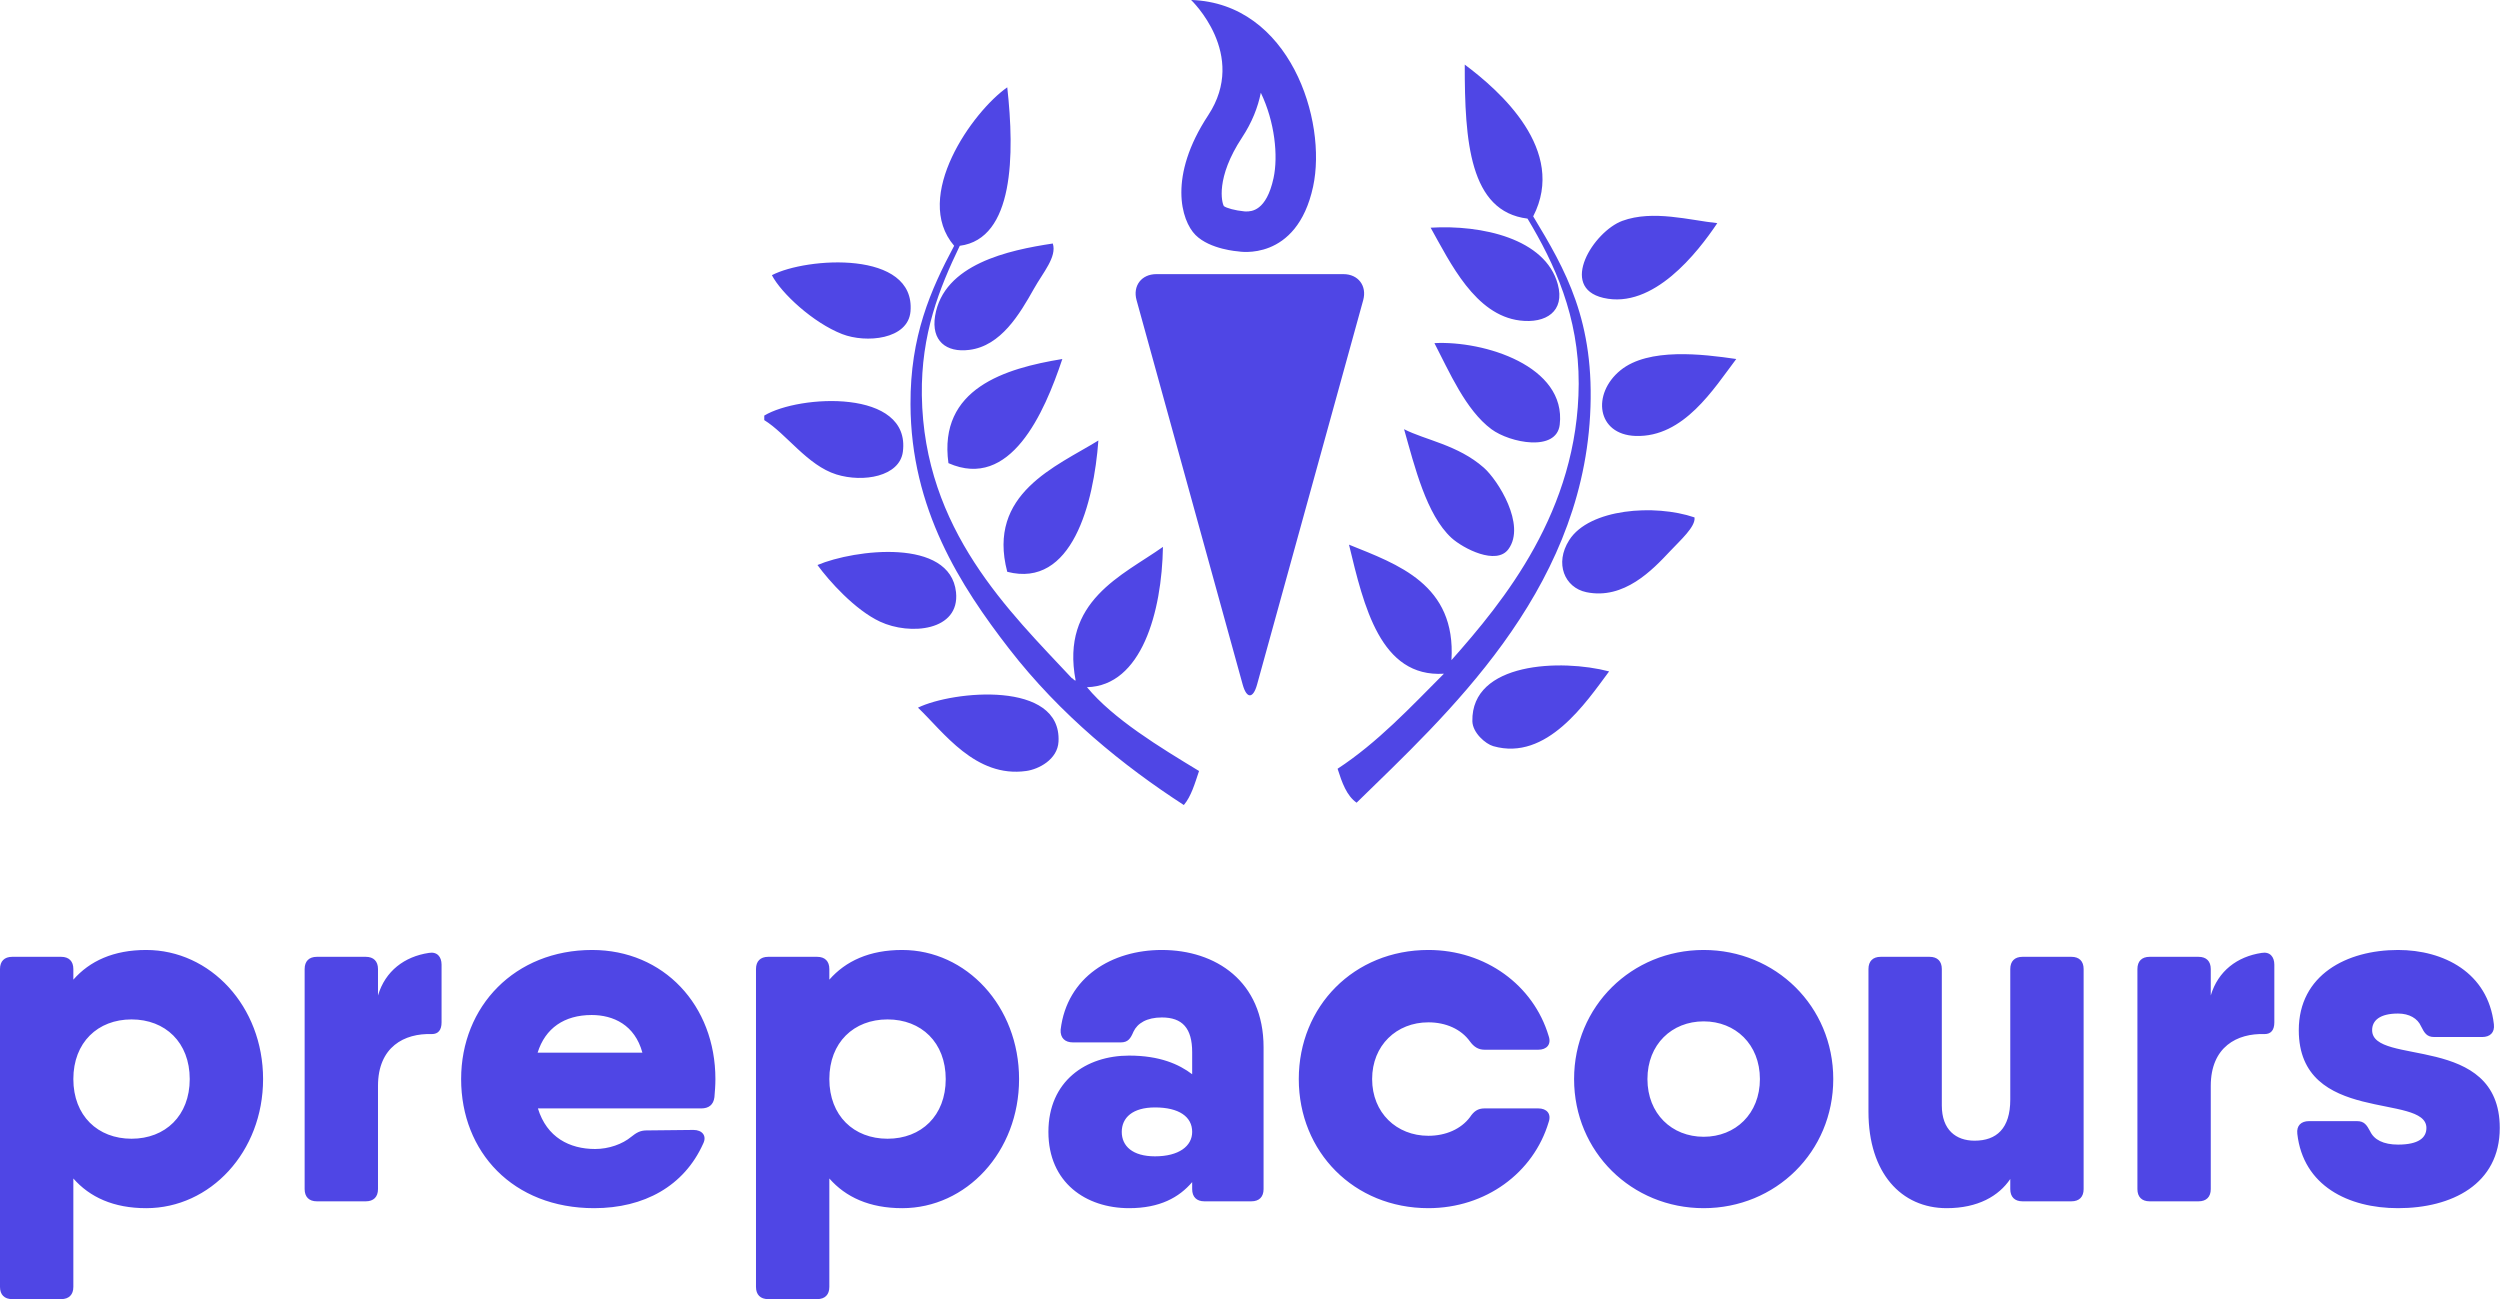 <svg width="350" height="181.885" viewBox="0 0 350 181.885" class="css-1j8o68f"><defs id="SvgjsDefs2291"></defs><g id="SvgjsG2292" featurekey="1p4tPl-0" transform="matrix(1.512,0,0,1.512,99.438,-19.252)" fill="#4f46e5"><path xmlns="http://www.w3.org/2000/svg" d="M76.196,32.766c2.966,4.912,5.76,9.688,5.269,18.447c-0.926,16.549-13.371,27.776-21.619,35.844  c-0.926-0.646-1.356-1.868-1.761-3.143c3.706-2.429,6.729-5.674,9.846-8.8c-5.886,0.37-7.414-6.251-8.791-11.95  c4.512,1.825,9.927,3.668,9.488,10.693c4.796-5.416,11.739-13.802,11.782-25.583c0.026-6.253-2.242-11.141-4.739-15.3  c-5.373-0.657-5.82-7.176-5.812-14.26C73.104,21.136,79.347,26.638,76.196,32.766 M82.696,40.315  c4.628,1.074,8.727-4.206,10.547-6.92c-2.526-0.265-5.962-1.251-8.79-0.213C81.801,34.159,78.517,39.342,82.696,40.315   M74.965,42.41c2.402,0.295,4.192-0.84,3.509-3.354c-1.142-4.236-7.065-5.527-11.774-5.241  C68.528,37.078,70.823,41.901,74.965,42.41 M20.816,41.985c-0.37,2.297,1.016,3.42,3.168,3.145c2.932-0.364,4.663-3.315,5.98-5.655  c0.844-1.511,2.144-2.951,1.752-4.195C27.623,35.898,21.604,37.179,20.816,41.985 M12.207,43.665  c2.221,0.865,6.109,0.506,6.333-2.095c0.478-5.719-9.656-5.017-12.833-3.358C6.567,39.882,9.529,42.621,12.207,43.665   M78.654,52.053c0.628-5.438-7.026-7.79-11.603-7.549c1.369,2.632,2.889,6.197,5.278,7.969  C74.043,53.744,78.356,54.602,78.654,52.053 M84.276,47.02c-2.66,2.167-2.213,5.958,1.407,6.079  c4.465,0.146,7.241-4.391,9.316-7.125C91.9,45.522,86.877,44.9,84.276,47.02 M22.052,55.617c5.734,2.535,8.868-4.613,10.547-9.643  C27.309,46.841,21.101,48.699,22.052,55.617 M17.833,54.563c0.753-5.855-9.617-5.291-12.833-3.35v0.42  c2.041,1.257,3.991,4.191,6.677,5.03C14.169,57.438,17.532,56.853,17.833,54.563 M64.241,52.473  c0.985,3.476,2.07,7.928,4.387,10.063c1.093,0.99,4.163,2.574,5.277,1.042c1.645-2.247-0.977-6.397-2.281-7.542  C69.222,53.919,66.187,53.478,64.241,52.473 M27.498,65.678c6.01,1.55,8.011-6.362,8.438-12.159  C32.044,55.923,25.591,58.42,27.498,65.678 M79.532,62.742c-1.382,2.17-0.418,4.399,1.58,4.821c3.495,0.731,6.151-2.084,7.736-3.771  c0.977-1.041,2.406-2.299,2.285-3.151C87.453,59.384,81.392,59.823,79.532,62.742 M22.754,67.563  c-0.538-5.046-9.376-3.969-12.829-2.514c1.063,1.463,3.47,4.158,5.794,5.243C18.479,71.584,23.133,71.171,22.754,67.563   M70.564,79.514c0.026,1.068,1.215,2.102,1.938,2.308c4.951,1.412,8.58-4.038,10.724-6.922  C78.792,73.737,70.457,74.029,70.564,79.514 M19.232,78.257c2.359,2.247,5.321,6.526,10.026,5.863  c1.128-0.154,2.901-1.05,2.987-2.721C32.539,75.709,22.474,76.682,19.232,78.257 M34.881,76.363  c5.054-0.13,6.931-6.957,7.034-12.993c-3.728,2.644-9.505,4.985-8.084,12.373c-0.177,0-0.207-0.181-0.353-0.216  c-5.73-6.139-13.711-13.707-13.888-26.202c-0.077-5.652,1.61-9.886,3.513-13.834c5.032-0.654,5.084-8.474,4.396-14.673  c-3.186,2.224-8.83,10.108-4.917,14.673c-2.187,4.096-4.073,8.38-4.042,14.674c0.026,9.692,4.637,16.83,9.135,22.642  c4.749,6.131,10.59,10.849,16.174,14.465c0.68-0.801,1.021-1.997,1.408-3.151C41.605,81.908,37.331,79.316,34.881,76.363   M49.298,76.122c0.366,1.325,0.964,1.325,1.33,0l9.829-35.598c0.361-1.324-0.461-2.409-1.834-2.409H41.304  c-1.377,0-2.2,1.085-1.833,2.409L49.298,76.122z M55.816,30.018c-1.516,7.013-6.923,5.993-6.923,5.993s-2.617-0.172-3.96-1.516  s-2.549-5.441,1.171-11.089c3.719-5.648-1.584-10.676-1.584-10.676C53.655,13.028,57.142,23.879,55.816,30.018z M50.977,21.321  c-0.271,1.352-0.818,2.747-1.739,4.146c-2.462,3.732-1.877,6.038-1.683,6.348c0.232,0.183,1.033,0.409,1.92,0.493l0.142,0.004  c0.469,0,1.869-0.011,2.536-3.086C52.596,27.176,52.277,24.021,50.977,21.321z"></path></g><g id="SvgjsG2293" featurekey="dYASrj-0" transform="matrix(3.423,0,0,3.423,-3.766,99.725)" fill="#4f46e5"><path d="M7.08 9.72 c2.62 0 4.78 2.3 4.78 5.28 s-2.16 5.28 -4.78 5.28 c-1.338 0 -2.311 -0.452 -2.98 -1.214 l0 4.434 c0 0.32 -0.18 0.5 -0.5 0.5 l-2 0 c-0.32 0 -0.5 -0.18 -0.5 -0.5 l0 -13 c0 -0.32 0.18 -0.5 0.5 -0.5 l2 0 c0.32 0 0.5 0.18 0.5 0.5 l0 0.434 c0.669 -0.762 1.642 -1.214 2.98 -1.214 z M6.48 17.44 c1.38 0 2.38 -0.94 2.38 -2.44 s-1 -2.44 -2.38 -2.44 s-2.38 0.94 -2.38 2.44 s1 2.44 2.38 2.44 z M18.64 9.84 c0.34 -0.06 0.52 0.16 0.52 0.48 l0 2.36 c0 0.32 -0.14 0.48 -0.4 0.48 c-1.12 -0.04 -2.2 0.52 -2.2 2.12 l0 4.22 c0 0.32 -0.18 0.5 -0.5 0.5 l-2 0 c-0.32 0 -0.5 -0.18 -0.5 -0.5 l0 -9 c0 -0.32 0.18 -0.5 0.5 -0.5 l2 0 c0.32 0 0.5 0.18 0.5 0.5 l0 1.081 c0.298 -1.004 1.086 -1.592 2.08 -1.741 z M25.32 9.72 c2.92 0 5.04 2.26 5.04 5.28 c0 0.26 -0.02 0.5 -0.04 0.74 c-0.04 0.32 -0.24 0.46 -0.54 0.46 l-2.44 0 l-4.239 0 c0.363 1.188 1.297 1.66 2.339 1.66 c0.56 0 1.12 -0.2 1.48 -0.5 c0.2 -0.16 0.36 -0.26 0.62 -0.26 l1.92 -0.02 c0.36 0 0.56 0.24 0.4 0.56 c-0.78 1.74 -2.42 2.64 -4.46 2.64 c-3.32 0 -5.44 -2.3 -5.44 -5.28 s2.2 -5.28 5.36 -5.28 z M23.089 13.92 l4.285 0 c-0.309 -1.138 -1.191 -1.54 -2.074 -1.54 c-1.124 0 -1.902 0.543 -2.211 1.54 z M38 9.72 c2.62 0 4.78 2.3 4.78 5.28 s-2.16 5.28 -4.78 5.28 c-1.338 0 -2.311 -0.452 -2.98 -1.214 l0 4.434 c0 0.32 -0.18 0.5 -0.5 0.5 l-2 0 c-0.32 0 -0.5 -0.18 -0.5 -0.5 l0 -13 c0 -0.32 0.18 -0.5 0.5 -0.5 l2 0 c0.32 0 0.5 0.18 0.5 0.5 l0 0.434 c0.669 -0.762 1.642 -1.214 2.98 -1.214 z M37.4 17.44 c1.38 0 2.38 -0.94 2.38 -2.44 s-1 -2.44 -2.38 -2.44 s-2.38 0.94 -2.38 2.44 s1 2.44 2.38 2.44 z M48.62 9.72 c2.2 0 4.16 1.28 4.16 3.98 l0 5.8 c0 0.32 -0.18 0.5 -0.5 0.5 l-1.92 0 c-0.32 0 -0.5 -0.18 -0.5 -0.5 l0 -0.286 c-0.536 0.628 -1.323 1.066 -2.58 1.066 c-1.76 0 -3.3 -1.04 -3.3 -3.12 s1.54 -3.12 3.3 -3.12 c1.257 0 2.044 0.355 2.58 0.763 l0 -0.903 c0 -0.98 -0.4 -1.42 -1.24 -1.42 c-0.62 0 -1 0.24 -1.16 0.58 c-0.12 0.28 -0.22 0.44 -0.52 0.44 l-1.96 0 c-0.32 0 -0.52 -0.18 -0.5 -0.52 c0.26 -2.16 2.1 -3.26 4.14 -3.26 z M48.34 18.16 c0.98 0 1.52 -0.42 1.52 -1 c0 -0.62 -0.54 -1 -1.52 -1 c-0.92 0 -1.36 0.42 -1.36 1 s0.44 1 1.36 1 z M64.02 16.2 c0.34 0 0.54 0.22 0.42 0.56 c-0.62 2.08 -2.58 3.52 -4.92 3.52 c-3.04 0 -5.3 -2.3 -5.3 -5.28 s2.26 -5.28 5.3 -5.28 c2.34 0 4.3 1.44 4.92 3.52 c0.12 0.34 -0.08 0.56 -0.42 0.56 l-2.2 0 c-0.26 0 -0.44 -0.12 -0.6 -0.34 c-0.36 -0.5 -0.98 -0.78 -1.7 -0.78 c-1.3 0 -2.3 0.94 -2.3 2.32 s1 2.32 2.3 2.32 c0.72 0 1.34 -0.28 1.7 -0.76 c0.16 -0.24 0.32 -0.36 0.6 -0.36 l2.2 0 z M70.78 20.28 c-2.94 0 -5.3 -2.3 -5.3 -5.28 s2.36 -5.28 5.3 -5.28 s5.3 2.3 5.3 5.28 s-2.36 5.28 -5.3 5.28 z M70.78 17.36 c1.3 0 2.3 -0.94 2.3 -2.36 s-1 -2.36 -2.3 -2.36 s-2.3 0.94 -2.3 2.36 s1 2.36 2.3 2.36 z M85.82 10 c0.32 0 0.5 0.18 0.5 0.5 l0 9 c0 0.32 -0.18 0.5 -0.5 0.5 l-2 0 c-0.32 0 -0.5 -0.18 -0.5 -0.5 l0 -0.413 c-0.47 0.695 -1.321 1.193 -2.6 1.193 c-1.86 0 -3.2 -1.44 -3.2 -3.94 l0 -5.84 c0 -0.32 0.18 -0.5 0.5 -0.5 l2 0 c0.32 0 0.5 0.18 0.5 0.5 l0 5.58 c0 1 0.58 1.44 1.34 1.44 c0.9 0 1.46 -0.5 1.46 -1.68 l0 -5.34 c0 -0.32 0.18 -0.5 0.5 -0.5 l2 0 z M93.6 9.84 c0.34 -0.06 0.52 0.16 0.52 0.48 l0 2.36 c0 0.32 -0.14 0.48 -0.4 0.48 c-1.12 -0.04 -2.2 0.52 -2.2 2.12 l0 4.22 c0 0.32 -0.18 0.5 -0.5 0.5 l-2 0 c-0.32 0 -0.5 -0.18 -0.5 -0.5 l0 -9 c0 -0.32 0.18 -0.5 0.5 -0.5 l2 0 c0.32 0 0.5 0.18 0.5 0.5 l0 1.081 c0.298 -1.004 1.086 -1.592 2.08 -1.741 z M98.12 13 c0 1.48 5.22 0.1 5.22 4 c0 2.3 -1.96 3.28 -4.16 3.28 c-2.04 0 -3.88 -0.92 -4.12 -3.04 c-0.04 -0.34 0.16 -0.52 0.48 -0.52 l1.96 0 c0.3 0 0.4 0.16 0.54 0.42 c0.16 0.34 0.54 0.54 1.14 0.54 c0.84 0 1.16 -0.28 1.16 -0.68 c0 -1.44 -5.22 -0.12 -5.22 -4 c0 -2.26 1.96 -3.28 4.06 -3.28 c1.86 0 3.68 0.92 3.92 3.04 c0.04 0.34 -0.16 0.52 -0.48 0.52 l-1.96 0 c-0.3 0 -0.4 -0.16 -0.54 -0.44 c-0.14 -0.32 -0.48 -0.52 -0.94 -0.52 c-0.74 0 -1.06 0.28 -1.06 0.68 z"></path></g></svg>